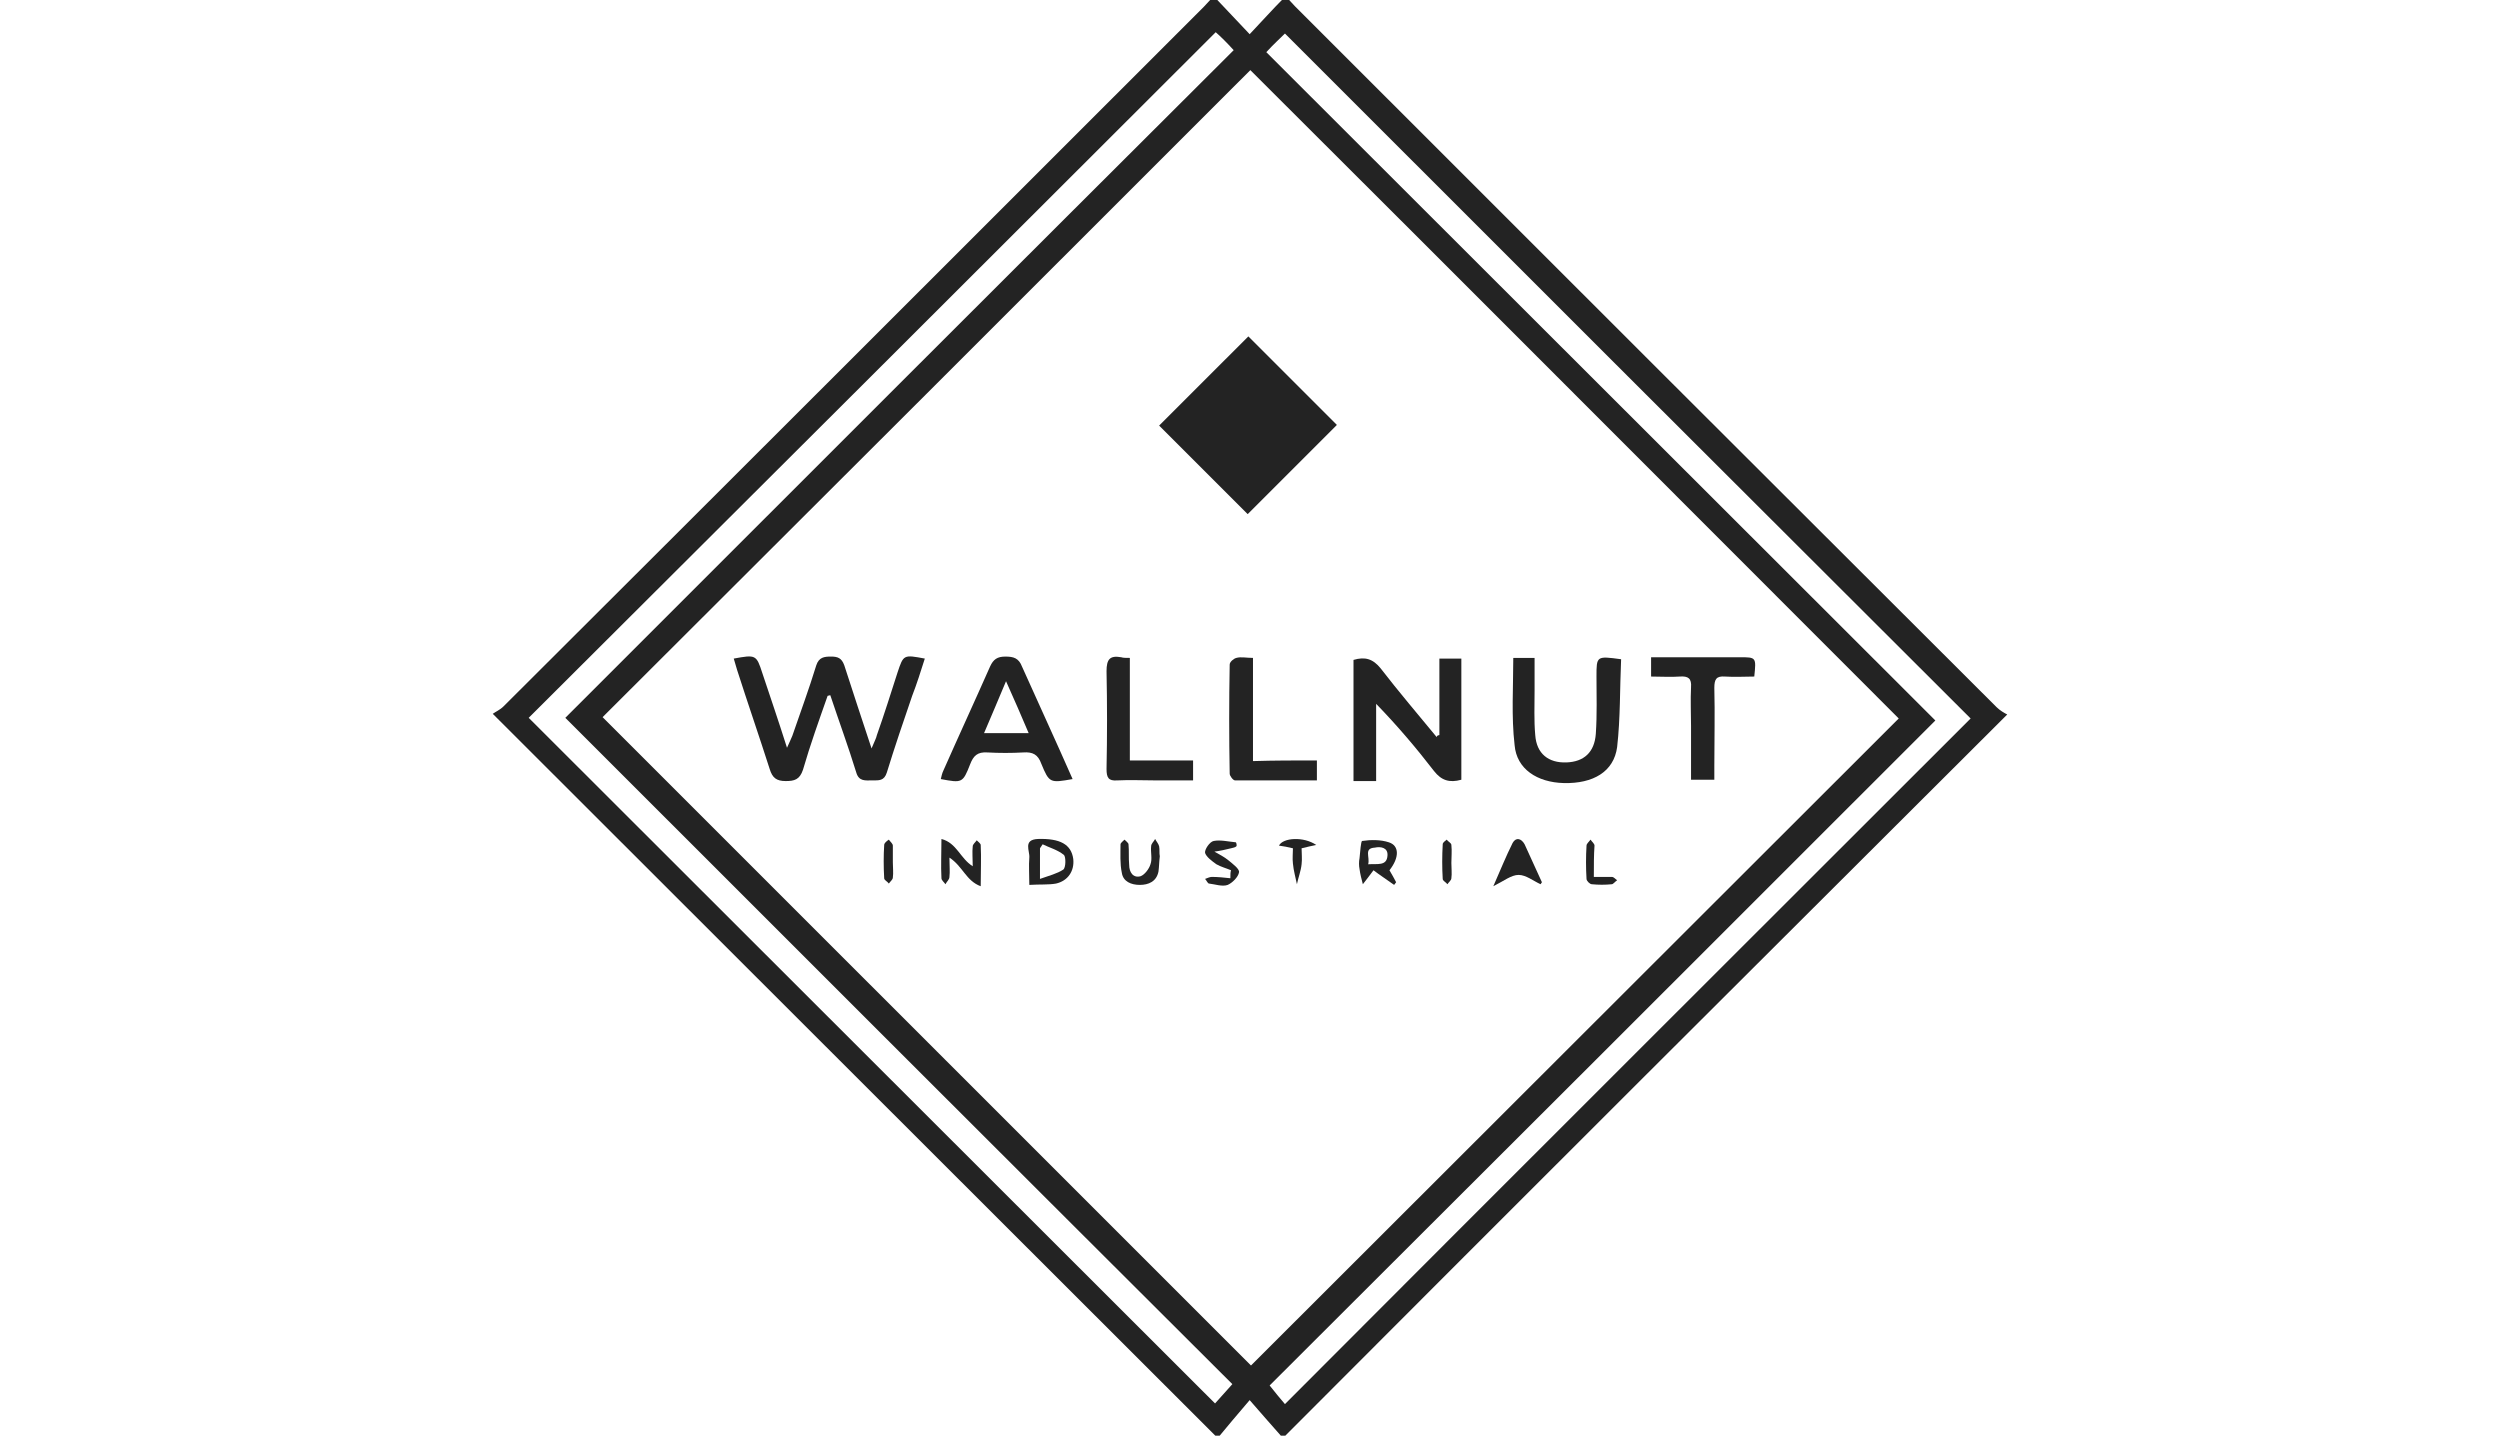 <svg width="202" height="116" viewBox="0 0 202 116" fill="none" xmlns="http://www.w3.org/2000/svg">
<g id="Frame" clip-path="url(#clip0_225_1528)">
<g id="Group">
<path id="Vector" d="M103.985 -0.195C104.2 0.02 104.415 0.289 104.631 0.504C123.511 19.382 142.391 38.261 161.324 57.139C161.593 57.408 161.97 57.623 162.185 57.731C142.606 77.255 123.188 96.617 103.662 116.195C102.855 115.28 101.995 114.312 100.973 113.129C100.005 114.258 99.144 115.28 98.391 116.195C78.812 96.617 59.394 77.255 39.815 57.677C40.03 57.516 40.406 57.354 40.675 57.085C59.555 38.261 78.435 19.382 97.261 0.558C97.53 0.289 97.746 0.02 97.961 -0.195C98.014 -0.195 98.068 -0.195 98.176 -0.195C99.09 0.773 100.005 1.741 100.973 2.763C101.995 1.687 102.855 0.719 103.77 -0.195C103.877 -0.195 103.931 -0.195 103.985 -0.195ZM101.027 5.667C83.599 23.093 66.064 40.627 48.69 57.946C66.117 75.372 83.653 92.906 101.08 110.332C118.454 92.96 135.99 75.48 153.417 58.053C135.936 40.574 118.454 23.04 101.027 5.667ZM45.678 58C63.697 39.982 81.662 22.018 99.682 4.054C99.144 3.462 98.66 2.978 98.23 2.602C79.672 21.157 61.169 39.605 42.719 58C61.115 76.394 79.618 94.842 98.176 113.398C98.552 112.968 99.036 112.43 99.574 111.838C81.662 93.982 63.697 76.018 45.678 58ZM159.227 58.053C140.777 39.659 122.273 21.157 103.824 2.709C103.447 3.086 102.909 3.57 102.318 4.215C120.283 22.179 138.249 40.089 156.376 58.215C138.41 76.179 120.445 94.143 102.587 111.946C103.017 112.484 103.447 113.021 103.824 113.452C122.381 94.842 140.885 76.394 159.227 58.053Z" fill="#232323"/>
<path id="Vector_2" d="M100.866 27.181C103.179 29.494 105.653 31.968 108.02 34.334C105.653 36.701 103.179 39.175 100.812 41.542C98.445 39.175 96.025 36.755 93.658 34.388C96.025 32.022 98.499 29.548 100.866 27.181Z" fill="#232323"/>
<path id="Vector_3" d="M66.871 56.225C66.172 58.215 65.473 60.152 64.881 62.196C64.612 63.002 64.182 63.11 63.483 63.11C62.73 63.11 62.407 62.841 62.192 62.142C61.331 59.452 60.417 56.817 59.556 54.127C59.449 53.804 59.395 53.535 59.287 53.213C61.062 52.89 61.116 52.89 61.6 54.396C62.245 56.333 62.891 58.215 63.59 60.42C63.805 59.936 63.913 59.721 64.021 59.452C64.666 57.57 65.365 55.687 65.957 53.751C66.172 53.105 66.603 53.051 67.14 53.051C67.678 53.051 68.001 53.159 68.216 53.751C68.915 55.902 69.615 58.054 70.421 60.474C70.637 59.936 70.798 59.667 70.852 59.398C71.444 57.731 71.981 56.01 72.519 54.342C73.003 52.89 73.003 52.89 74.725 53.213C74.402 54.235 74.079 55.257 73.703 56.225C73.003 58.269 72.304 60.313 71.659 62.411C71.444 63.11 71.013 63.056 70.475 63.056C69.937 63.056 69.4 63.164 69.184 62.411C68.539 60.313 67.786 58.269 67.087 56.171C67.033 56.171 66.925 56.225 66.871 56.225Z" fill="#232323"/>
<path id="Vector_4" d="M116.302 59.398C116.302 57.355 116.302 55.311 116.302 53.213C116.948 53.213 117.485 53.213 118.077 53.213C118.077 56.494 118.077 59.721 118.077 63.002C117.109 63.271 116.463 63.056 115.872 62.303C114.419 60.421 112.913 58.645 111.192 56.87C111.192 58.914 111.192 61.012 111.192 63.11C110.493 63.11 109.955 63.11 109.363 63.11C109.363 59.829 109.363 56.602 109.363 53.32C110.278 53.051 110.923 53.213 111.569 54.02C113.021 55.902 114.581 57.731 116.087 59.56C116.087 59.452 116.195 59.398 116.302 59.398Z" fill="#232323"/>
<path id="Vector_5" d="M122.273 53.159C122.811 53.159 123.348 53.159 123.994 53.159C123.994 54.074 123.994 54.934 123.994 55.795C123.994 56.978 123.94 58.215 124.048 59.399C124.155 60.905 125.123 61.658 126.576 61.604C127.974 61.55 128.835 60.797 128.942 59.291C129.05 57.731 128.996 56.171 128.996 54.665C128.996 52.998 128.996 52.998 130.986 53.267C130.879 55.633 130.933 58 130.664 60.367C130.395 62.357 128.727 63.325 126.361 63.272C124.209 63.218 122.542 62.142 122.38 60.206C122.111 57.893 122.273 55.526 122.273 53.159Z" fill="#232323"/>
<path id="Vector_6" d="M86.666 62.949C84.837 63.272 84.783 63.272 84.138 61.712C83.869 60.959 83.439 60.744 82.686 60.797C81.717 60.851 80.749 60.851 79.781 60.797C78.974 60.744 78.651 61.066 78.382 61.766C77.791 63.272 77.737 63.272 76.016 62.949C76.069 62.734 76.123 62.465 76.231 62.25C77.468 59.453 78.759 56.656 79.996 53.859C80.265 53.267 80.588 53.052 81.233 53.052C81.879 53.052 82.309 53.159 82.578 53.859C83.923 56.871 85.321 59.883 86.666 62.949ZM79.512 59.237C80.803 59.237 81.879 59.237 83.116 59.237C82.524 57.839 81.986 56.602 81.287 55.042C80.641 56.602 80.104 57.839 79.512 59.237Z" fill="#232323"/>
<path id="Vector_7" d="M133.408 54.665C133.408 54.127 133.408 53.697 133.408 53.105C133.946 53.105 134.484 53.105 135.022 53.105C136.851 53.105 138.68 53.105 140.562 53.105C141.907 53.105 141.907 53.105 141.746 54.665C140.992 54.665 140.186 54.719 139.379 54.665C138.68 54.612 138.518 54.88 138.518 55.58C138.572 57.678 138.518 59.775 138.518 61.873C138.518 62.196 138.518 62.572 138.518 63.003C137.873 63.003 137.335 63.003 136.636 63.003C136.636 61.55 136.636 60.098 136.636 58.646C136.636 57.624 136.582 56.602 136.636 55.526C136.689 54.827 136.42 54.612 135.721 54.665C135.022 54.719 134.215 54.665 133.408 54.665Z" fill="#232323"/>
<path id="Vector_8" d="M106.405 61.443C106.405 62.088 106.405 62.519 106.405 63.056C104.146 63.056 101.994 63.056 99.789 63.056C99.628 63.056 99.359 62.68 99.359 62.519C99.305 59.56 99.305 56.655 99.359 53.697C99.359 53.482 99.681 53.213 99.897 53.159C100.273 53.052 100.703 53.159 101.241 53.159C101.241 55.956 101.241 58.646 101.241 61.496C102.963 61.443 104.63 61.443 106.405 61.443Z" fill="#232323"/>
<path id="Vector_9" d="M91.291 53.159C91.291 55.956 91.291 58.646 91.291 61.443C93.012 61.443 94.68 61.443 96.401 61.443C96.401 61.981 96.401 62.411 96.401 63.057C95.433 63.057 94.411 63.057 93.442 63.057C92.367 63.057 91.291 63.003 90.269 63.057C89.57 63.11 89.408 62.841 89.408 62.142C89.462 59.507 89.462 56.871 89.408 54.235C89.408 53.267 89.677 52.944 90.592 53.105C90.753 53.159 90.968 53.159 91.291 53.159Z" fill="#232323"/>
<path id="Vector_10" d="M76.714 69.295C76.714 69.94 76.768 70.424 76.714 70.855C76.714 71.07 76.499 71.231 76.392 71.446C76.284 71.285 76.069 71.124 76.069 70.962C76.015 69.94 76.069 68.972 76.069 67.789C77.306 68.111 77.575 69.349 78.597 69.994C78.597 69.349 78.543 68.864 78.597 68.38C78.597 68.219 78.812 68.058 78.92 67.896C79.027 68.004 79.242 68.165 79.242 68.273C79.296 69.349 79.242 70.371 79.242 71.608C78.059 71.177 77.79 69.994 76.714 69.295Z" fill="#232323"/>
<path id="Vector_11" d="M83.169 71.5C83.169 70.639 83.115 69.94 83.169 69.295C83.223 68.757 82.631 67.843 83.869 67.789C85.644 67.735 86.558 68.219 86.719 69.402C86.827 70.371 86.289 71.177 85.321 71.393C84.729 71.5 84.03 71.446 83.169 71.5ZM84.245 68.219C84.191 68.327 84.084 68.434 84.03 68.542C84.03 69.241 84.03 69.994 84.03 71.016C84.783 70.747 85.428 70.586 85.912 70.263C86.128 70.102 86.128 69.241 85.966 69.08C85.428 68.649 84.783 68.488 84.245 68.219Z" fill="#232323"/>
<path id="Vector_12" d="M112.269 70.317C112.485 70.693 112.646 70.962 112.807 71.285C112.754 71.339 112.7 71.446 112.646 71.5C112.054 71.07 111.463 70.693 110.979 70.317C110.602 70.801 110.387 71.124 110.118 71.446C110.01 71.016 109.903 70.639 109.849 70.209C109.795 69.94 109.795 69.618 109.849 69.349C109.903 68.865 109.957 67.95 110.064 67.95C110.763 67.843 111.57 67.843 112.216 68.058C113.076 68.327 113.076 69.295 112.269 70.317ZM110.548 69.833C111.301 69.779 112.054 69.994 112.108 69.133C112.162 68.488 111.57 68.38 111.086 68.488C110.172 68.542 110.71 69.241 110.548 69.833Z" fill="#232323"/>
<path id="Vector_13" d="M124.479 71.446C123.888 71.177 123.296 70.693 122.704 70.693C122.112 70.693 121.521 71.177 120.66 71.607C121.252 70.263 121.682 69.187 122.22 68.111C122.489 67.627 122.919 67.735 123.188 68.219C123.672 69.241 124.103 70.263 124.587 71.285C124.533 71.338 124.533 71.392 124.479 71.446Z" fill="#232323"/>
<path id="Vector_14" d="M93.712 69.187C93.658 69.617 93.658 70.048 93.604 70.424C93.442 71.231 92.797 71.5 92.098 71.5C91.398 71.5 90.753 71.231 90.645 70.532C90.484 69.779 90.538 68.972 90.538 68.219C90.538 68.111 90.753 67.95 90.861 67.842C90.968 67.95 91.183 68.111 91.183 68.219C91.237 68.757 91.183 69.295 91.237 69.886C91.237 70.478 91.56 70.962 92.152 70.801C92.474 70.693 92.851 70.209 92.958 69.833C93.12 69.402 92.958 68.864 93.012 68.38C93.012 68.165 93.227 68.004 93.335 67.789C93.442 68.004 93.604 68.165 93.658 68.38C93.712 68.649 93.658 68.918 93.712 69.187Z" fill="#232323"/>
<path id="Vector_15" d="M99.468 70.317C99.091 70.155 98.661 70.047 98.284 69.832C97.908 69.563 97.477 69.241 97.37 68.918C97.316 68.649 97.746 68.004 98.069 67.95C98.607 67.842 99.252 68.004 99.844 68.057C99.898 68.057 99.952 68.326 99.898 68.38C99.79 68.488 99.629 68.488 99.468 68.541C99.037 68.649 98.553 68.757 98.123 68.81C98.499 69.025 98.93 69.241 99.252 69.51C99.575 69.779 100.167 70.209 100.113 70.478C100.059 70.854 99.575 71.338 99.199 71.5C98.768 71.661 98.177 71.446 97.693 71.392C97.585 71.392 97.477 71.123 97.37 71.016C97.531 70.962 97.746 70.854 97.908 70.854C98.392 70.854 98.93 70.908 99.414 70.962C99.414 70.639 99.414 70.478 99.468 70.317Z" fill="#232323"/>
<path id="Vector_16" d="M128.782 70.855C129.374 70.855 129.804 70.855 130.235 70.855C130.396 70.855 130.504 71.016 130.665 71.123C130.504 71.231 130.342 71.446 130.235 71.446C129.697 71.5 129.159 71.5 128.621 71.446C128.46 71.446 128.191 71.177 128.191 71.016C128.137 70.101 128.137 69.241 128.191 68.326C128.191 68.165 128.406 68.004 128.513 67.842C128.621 68.004 128.836 68.165 128.836 68.326C128.782 69.079 128.782 69.886 128.782 70.855Z" fill="#232323"/>
<path id="Vector_17" d="M106.352 68.273C106.029 68.326 105.653 68.434 105.169 68.542C105.169 68.972 105.222 69.402 105.169 69.832C105.115 70.37 104.9 70.908 104.792 71.446C104.685 70.908 104.523 70.37 104.469 69.779C104.416 69.348 104.469 68.972 104.469 68.542C104.039 68.434 103.716 68.38 103.34 68.326C103.663 67.681 105.33 67.573 106.352 68.273Z" fill="#232323"/>
<path id="Vector_18" d="M72.142 69.671C72.142 70.101 72.196 70.532 72.142 70.908C72.142 71.07 71.927 71.231 71.819 71.392C71.712 71.231 71.443 71.123 71.443 70.962C71.389 70.048 71.389 69.133 71.443 68.273C71.443 68.111 71.658 67.95 71.819 67.842C71.927 68.004 72.142 68.165 72.142 68.326C72.142 68.757 72.142 69.241 72.142 69.671Z" fill="#232323"/>
<path id="Vector_19" d="M117.271 69.725C117.271 70.155 117.325 70.585 117.271 70.962C117.271 71.123 117.056 71.285 116.948 71.446C116.841 71.285 116.572 71.177 116.572 71.016C116.518 70.101 116.518 69.187 116.572 68.219C116.572 68.057 116.787 67.95 116.894 67.842C117.002 68.004 117.271 68.111 117.271 68.273C117.325 68.757 117.271 69.241 117.271 69.725Z" fill="#232323"/>
</g>
</g>
<defs>
<clipPath id="clip0_225_1528">
<rect width="202" height="116" fill="white"/>
</clipPath>
</defs>
</svg>
